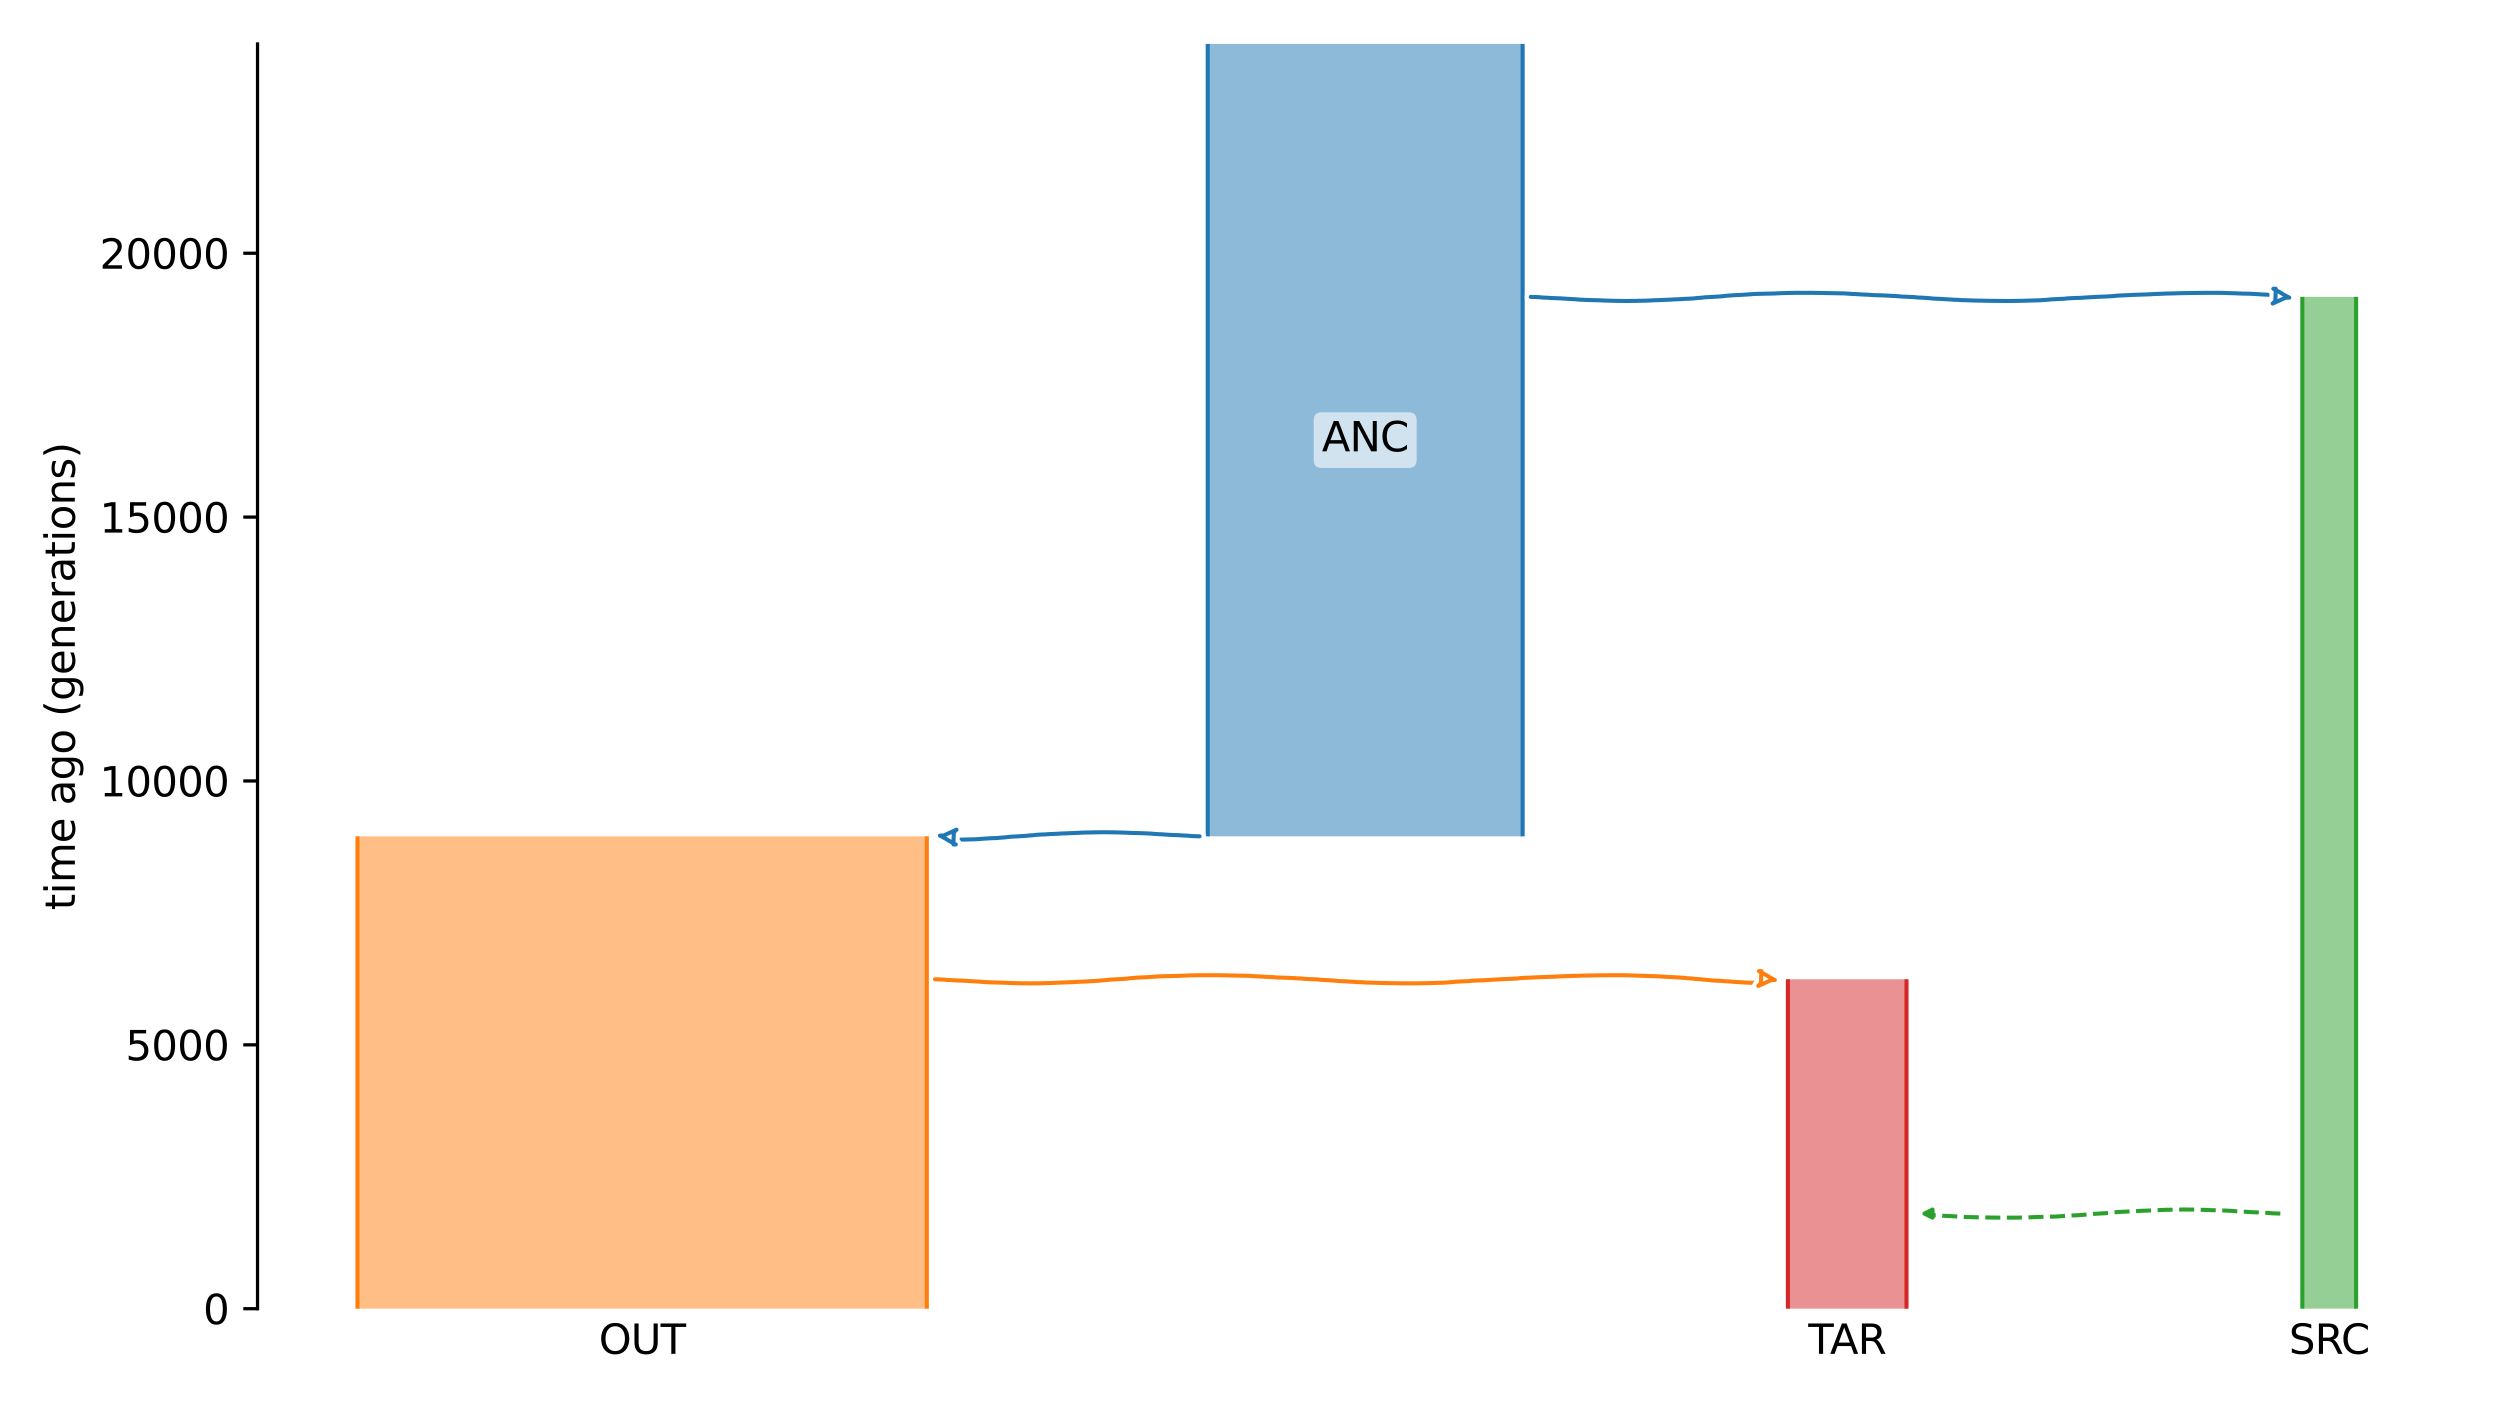 <?xml version="1.0" encoding="utf-8" standalone="no"?>
<!DOCTYPE svg PUBLIC "-//W3C//DTD SVG 1.1//EN"
  "http://www.w3.org/Graphics/SVG/1.1/DTD/svg11.dtd">
<svg xmlns:xlink="http://www.w3.org/1999/xlink" width="614.4pt" height="345.6pt" viewBox="0 0 614.4 345.6" xmlns="http://www.w3.org/2000/svg" version="1.1">
 <defs>
  <style type="text/css">*{stroke-linejoin: round; stroke-linecap: butt}</style>
 </defs>
 <g id="figure_1">
  <g id="patch_1">
   <path d="M 0 345.6 
L 614.4 345.6 
L 614.4 0 
L 0 0 
z
" style="fill: #ffffff"/>
  </g>
  <g id="axes_1">
   <g id="patch_2">
    <path d="M 63.291 321.622 
L 603.6 321.622 
L 603.6 10.8 
L 63.291 10.8 
z
" style="fill: #ffffff"/>
   </g>
   <path d="M 560.415 298.251 
L 559.415 298.22 
L 558.415 298.183 
L 557.415 298.085 
L 556.415 298.053 
L 555.415 297.979 
L 554.415 297.941 
L 553.415 297.905 
L 552.415 297.848 
L 551.415 297.777 
L 550.415 297.725 
L 549.415 297.666 
L 548.415 297.578 
L 547.415 297.532 
L 546.415 297.489 
L 545.415 297.459 
L 544.415 297.433 
L 543.415 297.412 
L 542.415 297.357 
L 541.415 297.329 
L 540.415 297.3 
L 539.415 297.274 
L 538.415 297.263 
L 537.415 297.253 
L 536.415 297.253 
L 535.415 297.263 
L 534.415 297.274 
L 533.415 297.305 
L 532.415 297.316 
L 531.415 297.347 
L 530.415 297.406 
L 529.415 297.443 
L 528.415 297.483 
L 527.415 297.525 
L 526.415 297.558 
L 525.415 297.625 
L 524.415 297.664 
L 523.415 297.707 
L 522.415 297.778 
L 521.415 297.814 
L 520.415 297.872 
L 519.415 297.983 
L 518.415 298.054 
L 517.415 298.167 
L 516.415 298.213 
L 515.415 298.274 
L 514.415 298.323 
L 513.415 298.403 
L 512.415 298.522 
L 511.415 298.592 
L 510.415 298.675 
L 509.415 298.708 
L 508.415 298.76 
L 507.415 298.828 
L 506.415 298.894 
L 505.415 298.971 
L 504.415 298.999 
L 503.415 299.025 
L 502.415 299.048 
L 501.415 299.067 
L 500.415 299.094 
L 499.415 299.143 
L 498.415 299.178 
L 497.415 299.214 
L 496.415 299.23 
L 495.415 299.245 
L 494.415 299.249 
L 493.415 299.251 
L 492.415 299.251 
L 491.415 299.249 
L 490.415 299.236 
L 489.415 299.227 
L 488.415 299.206 
L 487.415 299.183 
L 486.415 299.165 
L 485.415 299.147 
L 484.415 299.126 
L 483.415 299.11 
L 482.415 299.047 
L 481.415 298.972 
L 480.415 298.939 
L 479.415 298.872 
L 478.415 298.818 
L 477.415 298.784 
L 476.415 298.694 
L 475.415 298.665 
L 473.944 298.634 
" clip-path="url(#pcf36cc5230)" style="fill: none; stroke-dasharray: 3.7,1.6; stroke-dashoffset: 0; stroke: #2ca02c"/>
   <g id="patch_3">
    <path d="M 296.813 10.8 
L 296.813 205.535 
M 374.201 10.8 
L 374.201 205.535 
" clip-path="url(#pcf36cc5230)" style="fill: none; stroke: #ffffff; stroke-width: 3; stroke-linejoin: miter"/>
    <path d="M 296.813 10.8 
L 296.813 205.535 
M 374.201 10.8 
L 374.201 205.535 
" clip-path="url(#pcf36cc5230)" style="fill: none; stroke: #1f77b4; stroke-linejoin: miter"/>
    <g id="PolyCollection_1">
     <path d="M 374.201 10.8 
L 296.813 10.8 
L 296.813 205.535 
L 374.201 205.535 
L 374.201 205.535 
L 374.201 10.8 
z
" clip-path="url(#pcf36cc5230)" style="fill: #1f77b4; fill-opacity: 0.5"/>
    </g>
    <g id="patch_4">
     <path d="M 87.85 205.535 
L 87.85 321.622 
M 227.78 205.535 
L 227.78 321.622 
" clip-path="url(#pcf36cc5230)" style="fill: none; stroke: #ffffff; stroke-width: 3; stroke-linejoin: miter"/>
     <path d="M 87.85 205.535 
L 87.85 321.622 
M 227.78 205.535 
L 227.78 321.622 
" clip-path="url(#pcf36cc5230)" style="fill: none; stroke: #ff7f0e; stroke-linejoin: miter"/>
     <g id="PolyCollection_2">
      <path d="M 227.78 205.535 
L 87.85 205.535 
L 87.85 321.622 
L 227.78 321.622 
L 227.78 321.622 
L 227.78 205.535 
z
" clip-path="url(#pcf36cc5230)" style="fill: #ff7f0e; fill-opacity: 0.5"/>
     </g>
     <g id="patch_5">
      <path d="M 565.818 72.964 
L 565.818 321.622 
M 579.04 72.964 
L 579.04 321.622 
" clip-path="url(#pcf36cc5230)" style="fill: none; stroke: #ffffff; stroke-width: 3; stroke-linejoin: miter"/>
      <path d="M 565.818 72.964 
L 565.818 321.622 
M 579.04 72.964 
L 579.04 321.622 
" clip-path="url(#pcf36cc5230)" style="fill: none; stroke: #2ca02c; stroke-linejoin: miter"/>
      <g id="PolyCollection_3">
       <path d="M 579.04 72.964 
L 565.818 72.964 
L 565.818 321.622 
L 579.04 321.622 
L 579.04 321.622 
L 579.04 72.964 
z
" clip-path="url(#pcf36cc5230)" style="fill: #2ca02c; fill-opacity: 0.5"/>
      </g>
      <g id="patch_6">
       <path d="M 439.396 240.668 
L 439.396 321.622 
M 468.541 240.668 
L 468.541 321.622 
" clip-path="url(#pcf36cc5230)" style="fill: none; stroke: #ffffff; stroke-width: 3; stroke-linejoin: miter"/>
       <path d="M 439.396 240.668 
L 439.396 321.622 
M 468.541 240.668 
L 468.541 321.622 
" clip-path="url(#pcf36cc5230)" style="fill: none; stroke: #d62728; stroke-linejoin: miter"/>
       <g id="PolyCollection_4">
        <path d="M 468.541 240.668 
L 439.396 240.668 
L 439.396 321.622 
L 468.541 321.622 
L 468.541 321.622 
L 468.541 240.668 
z
" clip-path="url(#pcf36cc5230)" style="fill: #d62728; fill-opacity: 0.5"/>
       </g>
       <g id="matplotlib.axis_1">
        <g id="xtick_1">
         <g id="line2d_1"/>
         <g id="text_1">
          <!-- OUT -->
          <g transform="translate(147.166 332.72) scale(0.1 -0.1)">
           <defs>
            <path id="DejaVuSans-4f" d="M 2522 4238 
Q 1834 4238 1429 3725 
Q 1025 3213 1025 2328 
Q 1025 1447 1429 934 
Q 1834 422 2522 422 
Q 3209 422 3611 934 
Q 4013 1447 4013 2328 
Q 4013 3213 3611 3725 
Q 3209 4238 2522 4238 
z
M 2522 4750 
Q 3503 4750 4090 4092 
Q 4678 3434 4678 2328 
Q 4678 1225 4090 567 
Q 3503 -91 2522 -91 
Q 1538 -91 948 565 
Q 359 1222 359 2328 
Q 359 3434 948 4092 
Q 1538 4750 2522 4750 
z
" transform="scale(0.016)"/>
            <path id="DejaVuSans-55" d="M 556 4666 
L 1191 4666 
L 1191 1831 
Q 1191 1081 1462 751 
Q 1734 422 2344 422 
Q 2950 422 3222 751 
Q 3494 1081 3494 1831 
L 3494 4666 
L 4128 4666 
L 4128 1753 
Q 4128 841 3676 375 
Q 3225 -91 2344 -91 
Q 1459 -91 1007 375 
Q 556 841 556 1753 
L 556 4666 
z
" transform="scale(0.016)"/>
            <path id="DejaVuSans-54" d="M -19 4666 
L 3928 4666 
L 3928 4134 
L 2272 4134 
L 2272 0 
L 1638 0 
L 1638 4134 
L -19 4134 
L -19 4666 
z
" transform="scale(0.016)"/>
           </defs>
           <use xlink:href="#DejaVuSans-4f"/>
           <use xlink:href="#DejaVuSans-55" x="78.711"/>
           <use xlink:href="#DejaVuSans-54" x="151.904"/>
          </g>
         </g>
        </g>
        <g id="xtick_2">
         <g id="line2d_2"/>
         <g id="text_2">
          <!-- SRC -->
          <g transform="translate(562.539 332.72) scale(0.1 -0.1)">
           <defs>
            <path id="DejaVuSans-53" d="M 3425 4513 
L 3425 3897 
Q 3066 4069 2747 4153 
Q 2428 4238 2131 4238 
Q 1616 4238 1336 4038 
Q 1056 3838 1056 3469 
Q 1056 3159 1242 3001 
Q 1428 2844 1947 2747 
L 2328 2669 
Q 3034 2534 3370 2195 
Q 3706 1856 3706 1288 
Q 3706 609 3251 259 
Q 2797 -91 1919 -91 
Q 1588 -91 1214 -16 
Q 841 59 441 206 
L 441 856 
Q 825 641 1194 531 
Q 1563 422 1919 422 
Q 2459 422 2753 634 
Q 3047 847 3047 1241 
Q 3047 1584 2836 1778 
Q 2625 1972 2144 2069 
L 1759 2144 
Q 1053 2284 737 2584 
Q 422 2884 422 3419 
Q 422 4038 858 4394 
Q 1294 4750 2059 4750 
Q 2388 4750 2728 4690 
Q 3069 4631 3425 4513 
z
" transform="scale(0.016)"/>
            <path id="DejaVuSans-52" d="M 2841 2188 
Q 3044 2119 3236 1894 
Q 3428 1669 3622 1275 
L 4263 0 
L 3584 0 
L 2988 1197 
Q 2756 1666 2539 1819 
Q 2322 1972 1947 1972 
L 1259 1972 
L 1259 0 
L 628 0 
L 628 4666 
L 2053 4666 
Q 2853 4666 3247 4331 
Q 3641 3997 3641 3322 
Q 3641 2881 3436 2590 
Q 3231 2300 2841 2188 
z
M 1259 4147 
L 1259 2491 
L 2053 2491 
Q 2509 2491 2742 2702 
Q 2975 2913 2975 3322 
Q 2975 3731 2742 3939 
Q 2509 4147 2053 4147 
L 1259 4147 
z
" transform="scale(0.016)"/>
            <path id="DejaVuSans-43" d="M 4122 4306 
L 4122 3641 
Q 3803 3938 3442 4084 
Q 3081 4231 2675 4231 
Q 1875 4231 1450 3742 
Q 1025 3253 1025 2328 
Q 1025 1406 1450 917 
Q 1875 428 2675 428 
Q 3081 428 3442 575 
Q 3803 722 4122 1019 
L 4122 359 
Q 3791 134 3420 21 
Q 3050 -91 2638 -91 
Q 1578 -91 968 557 
Q 359 1206 359 2328 
Q 359 3453 968 4101 
Q 1578 4750 2638 4750 
Q 3056 4750 3426 4639 
Q 3797 4528 4122 4306 
z
" transform="scale(0.016)"/>
           </defs>
           <use xlink:href="#DejaVuSans-53"/>
           <use xlink:href="#DejaVuSans-52" x="63.477"/>
           <use xlink:href="#DejaVuSans-43" x="127.959"/>
          </g>
         </g>
        </g>
        <g id="xtick_3">
         <g id="line2d_3"/>
         <g id="text_3">
          <!-- TAR -->
          <g transform="translate(444.407 332.72) scale(0.1 -0.1)">
           <defs>
            <path id="DejaVuSans-41" d="M 2188 4044 
L 1331 1722 
L 3047 1722 
L 2188 4044 
z
M 1831 4666 
L 2547 4666 
L 4325 0 
L 3669 0 
L 3244 1197 
L 1141 1197 
L 716 0 
L 50 0 
L 1831 4666 
z
" transform="scale(0.016)"/>
           </defs>
           <use xlink:href="#DejaVuSans-54"/>
           <use xlink:href="#DejaVuSans-41" x="53.334"/>
           <use xlink:href="#DejaVuSans-52" x="121.742"/>
          </g>
         </g>
        </g>
       </g>
       <g id="matplotlib.axis_2">
        <g id="ytick_1">
         <g id="line2d_4">
          <defs>
           <path id="ma73510a3a4" d="M 0 0 
L -3.5 0 
" style="stroke: #000000; stroke-width: 0.8"/>
          </defs>
          <g>
           <use xlink:href="#ma73510a3a4" x="63.291" y="321.622" style="stroke: #000000; stroke-width: 0.8"/>
          </g>
         </g>
         <g id="text_4">
          <!-- 0 -->
          <g transform="translate(49.928 325.421) scale(0.1 -0.1)">
           <defs>
            <path id="DejaVuSans-30" d="M 2034 4250 
Q 1547 4250 1301 3770 
Q 1056 3291 1056 2328 
Q 1056 1369 1301 889 
Q 1547 409 2034 409 
Q 2525 409 2770 889 
Q 3016 1369 3016 2328 
Q 3016 3291 2770 3770 
Q 2525 4250 2034 4250 
z
M 2034 4750 
Q 2819 4750 3233 4129 
Q 3647 3509 3647 2328 
Q 3647 1150 3233 529 
Q 2819 -91 2034 -91 
Q 1250 -91 836 529 
Q 422 1150 422 2328 
Q 422 3509 836 4129 
Q 1250 4750 2034 4750 
z
" transform="scale(0.016)"/>
           </defs>
           <use xlink:href="#DejaVuSans-30"/>
          </g>
         </g>
        </g>
        <g id="ytick_2">
         <g id="line2d_5">
          <g>
           <use xlink:href="#ma73510a3a4" x="63.291" y="256.776" style="stroke: #000000; stroke-width: 0.8"/>
          </g>
         </g>
         <g id="text_5">
          <!-- 5000 -->
          <g transform="translate(30.841 260.575) scale(0.1 -0.1)">
           <defs>
            <path id="DejaVuSans-35" d="M 691 4666 
L 3169 4666 
L 3169 4134 
L 1269 4134 
L 1269 2991 
Q 1406 3038 1543 3061 
Q 1681 3084 1819 3084 
Q 2600 3084 3056 2656 
Q 3513 2228 3513 1497 
Q 3513 744 3044 326 
Q 2575 -91 1722 -91 
Q 1428 -91 1123 -41 
Q 819 9 494 109 
L 494 744 
Q 775 591 1075 516 
Q 1375 441 1709 441 
Q 2250 441 2565 725 
Q 2881 1009 2881 1497 
Q 2881 1984 2565 2268 
Q 2250 2553 1709 2553 
Q 1456 2553 1204 2497 
Q 953 2441 691 2322 
L 691 4666 
z
" transform="scale(0.016)"/>
           </defs>
           <use xlink:href="#DejaVuSans-35"/>
           <use xlink:href="#DejaVuSans-30" x="63.623"/>
           <use xlink:href="#DejaVuSans-30" x="127.246"/>
           <use xlink:href="#DejaVuSans-30" x="190.869"/>
          </g>
         </g>
        </g>
        <g id="ytick_3">
         <g id="line2d_6">
          <g>
           <use xlink:href="#ma73510a3a4" x="63.291" y="191.93" style="stroke: #000000; stroke-width: 0.8"/>
          </g>
         </g>
         <g id="text_6">
          <!-- 10000 -->
          <g transform="translate(24.478 195.73) scale(0.1 -0.1)">
           <defs>
            <path id="DejaVuSans-31" d="M 794 531 
L 1825 531 
L 1825 4091 
L 703 3866 
L 703 4441 
L 1819 4666 
L 2450 4666 
L 2450 531 
L 3481 531 
L 3481 0 
L 794 0 
L 794 531 
z
" transform="scale(0.016)"/>
           </defs>
           <use xlink:href="#DejaVuSans-31"/>
           <use xlink:href="#DejaVuSans-30" x="63.623"/>
           <use xlink:href="#DejaVuSans-30" x="127.246"/>
           <use xlink:href="#DejaVuSans-30" x="190.869"/>
           <use xlink:href="#DejaVuSans-30" x="254.492"/>
          </g>
         </g>
        </g>
        <g id="ytick_4">
         <g id="line2d_7">
          <g>
           <use xlink:href="#ma73510a3a4" x="63.291" y="127.085" style="stroke: #000000; stroke-width: 0.8"/>
          </g>
         </g>
         <g id="text_7">
          <!-- 15000 -->
          <g transform="translate(24.478 130.884) scale(0.1 -0.1)">
           <use xlink:href="#DejaVuSans-31"/>
           <use xlink:href="#DejaVuSans-35" x="63.623"/>
           <use xlink:href="#DejaVuSans-30" x="127.246"/>
           <use xlink:href="#DejaVuSans-30" x="190.869"/>
           <use xlink:href="#DejaVuSans-30" x="254.492"/>
          </g>
         </g>
        </g>
        <g id="ytick_5">
         <g id="line2d_8">
          <g>
           <use xlink:href="#ma73510a3a4" x="63.291" y="62.239" style="stroke: #000000; stroke-width: 0.8"/>
          </g>
         </g>
         <g id="text_8">
          <!-- 20000 -->
          <g transform="translate(24.478 66.038) scale(0.1 -0.1)">
           <defs>
            <path id="DejaVuSans-32" d="M 1228 531 
L 3431 531 
L 3431 0 
L 469 0 
L 469 531 
Q 828 903 1448 1529 
Q 2069 2156 2228 2338 
Q 2531 2678 2651 2914 
Q 2772 3150 2772 3378 
Q 2772 3750 2511 3984 
Q 2250 4219 1831 4219 
Q 1534 4219 1204 4116 
Q 875 4013 500 3803 
L 500 4441 
Q 881 4594 1212 4672 
Q 1544 4750 1819 4750 
Q 2544 4750 2975 4387 
Q 3406 4025 3406 3419 
Q 3406 3131 3298 2873 
Q 3191 2616 2906 2266 
Q 2828 2175 2409 1742 
Q 1991 1309 1228 531 
z
" transform="scale(0.016)"/>
           </defs>
           <use xlink:href="#DejaVuSans-32"/>
           <use xlink:href="#DejaVuSans-30" x="63.623"/>
           <use xlink:href="#DejaVuSans-30" x="127.246"/>
           <use xlink:href="#DejaVuSans-30" x="190.869"/>
           <use xlink:href="#DejaVuSans-30" x="254.492"/>
          </g>
         </g>
        </g>
        <g id="text_9">
         <!-- time ago (generations) -->
         <g transform="translate(18.398 223.682) rotate(-90) scale(0.1 -0.1)">
          <defs>
           <path id="DejaVuSans-74" d="M 1172 4494 
L 1172 3500 
L 2356 3500 
L 2356 3053 
L 1172 3053 
L 1172 1153 
Q 1172 725 1289 603 
Q 1406 481 1766 481 
L 2356 481 
L 2356 0 
L 1766 0 
Q 1100 0 847 248 
Q 594 497 594 1153 
L 594 3053 
L 172 3053 
L 172 3500 
L 594 3500 
L 594 4494 
L 1172 4494 
z
" transform="scale(0.016)"/>
           <path id="DejaVuSans-69" d="M 603 3500 
L 1178 3500 
L 1178 0 
L 603 0 
L 603 3500 
z
M 603 4863 
L 1178 4863 
L 1178 4134 
L 603 4134 
L 603 4863 
z
" transform="scale(0.016)"/>
           <path id="DejaVuSans-6d" d="M 3328 2828 
Q 3544 3216 3844 3400 
Q 4144 3584 4550 3584 
Q 5097 3584 5394 3201 
Q 5691 2819 5691 2113 
L 5691 0 
L 5113 0 
L 5113 2094 
Q 5113 2597 4934 2840 
Q 4756 3084 4391 3084 
Q 3944 3084 3684 2787 
Q 3425 2491 3425 1978 
L 3425 0 
L 2847 0 
L 2847 2094 
Q 2847 2600 2669 2842 
Q 2491 3084 2119 3084 
Q 1678 3084 1418 2786 
Q 1159 2488 1159 1978 
L 1159 0 
L 581 0 
L 581 3500 
L 1159 3500 
L 1159 2956 
Q 1356 3278 1631 3431 
Q 1906 3584 2284 3584 
Q 2666 3584 2933 3390 
Q 3200 3197 3328 2828 
z
" transform="scale(0.016)"/>
           <path id="DejaVuSans-65" d="M 3597 1894 
L 3597 1613 
L 953 1613 
Q 991 1019 1311 708 
Q 1631 397 2203 397 
Q 2534 397 2845 478 
Q 3156 559 3463 722 
L 3463 178 
Q 3153 47 2828 -22 
Q 2503 -91 2169 -91 
Q 1331 -91 842 396 
Q 353 884 353 1716 
Q 353 2575 817 3079 
Q 1281 3584 2069 3584 
Q 2775 3584 3186 3129 
Q 3597 2675 3597 1894 
z
M 3022 2063 
Q 3016 2534 2758 2815 
Q 2500 3097 2075 3097 
Q 1594 3097 1305 2825 
Q 1016 2553 972 2059 
L 3022 2063 
z
" transform="scale(0.016)"/>
           <path id="DejaVuSans-20" transform="scale(0.016)"/>
           <path id="DejaVuSans-61" d="M 2194 1759 
Q 1497 1759 1228 1600 
Q 959 1441 959 1056 
Q 959 750 1161 570 
Q 1363 391 1709 391 
Q 2188 391 2477 730 
Q 2766 1069 2766 1631 
L 2766 1759 
L 2194 1759 
z
M 3341 1997 
L 3341 0 
L 2766 0 
L 2766 531 
Q 2569 213 2275 61 
Q 1981 -91 1556 -91 
Q 1019 -91 701 211 
Q 384 513 384 1019 
Q 384 1609 779 1909 
Q 1175 2209 1959 2209 
L 2766 2209 
L 2766 2266 
Q 2766 2663 2505 2880 
Q 2244 3097 1772 3097 
Q 1472 3097 1187 3025 
Q 903 2953 641 2809 
L 641 3341 
Q 956 3463 1253 3523 
Q 1550 3584 1831 3584 
Q 2591 3584 2966 3190 
Q 3341 2797 3341 1997 
z
" transform="scale(0.016)"/>
           <path id="DejaVuSans-67" d="M 2906 1791 
Q 2906 2416 2648 2759 
Q 2391 3103 1925 3103 
Q 1463 3103 1205 2759 
Q 947 2416 947 1791 
Q 947 1169 1205 825 
Q 1463 481 1925 481 
Q 2391 481 2648 825 
Q 2906 1169 2906 1791 
z
M 3481 434 
Q 3481 -459 3084 -895 
Q 2688 -1331 1869 -1331 
Q 1566 -1331 1297 -1286 
Q 1028 -1241 775 -1147 
L 775 -588 
Q 1028 -725 1275 -790 
Q 1522 -856 1778 -856 
Q 2344 -856 2625 -561 
Q 2906 -266 2906 331 
L 2906 616 
Q 2728 306 2450 153 
Q 2172 0 1784 0 
Q 1141 0 747 490 
Q 353 981 353 1791 
Q 353 2603 747 3093 
Q 1141 3584 1784 3584 
Q 2172 3584 2450 3431 
Q 2728 3278 2906 2969 
L 2906 3500 
L 3481 3500 
L 3481 434 
z
" transform="scale(0.016)"/>
           <path id="DejaVuSans-6f" d="M 1959 3097 
Q 1497 3097 1228 2736 
Q 959 2375 959 1747 
Q 959 1119 1226 758 
Q 1494 397 1959 397 
Q 2419 397 2687 759 
Q 2956 1122 2956 1747 
Q 2956 2369 2687 2733 
Q 2419 3097 1959 3097 
z
M 1959 3584 
Q 2709 3584 3137 3096 
Q 3566 2609 3566 1747 
Q 3566 888 3137 398 
Q 2709 -91 1959 -91 
Q 1206 -91 779 398 
Q 353 888 353 1747 
Q 353 2609 779 3096 
Q 1206 3584 1959 3584 
z
" transform="scale(0.016)"/>
           <path id="DejaVuSans-28" d="M 1984 4856 
Q 1566 4138 1362 3434 
Q 1159 2731 1159 2009 
Q 1159 1288 1364 580 
Q 1569 -128 1984 -844 
L 1484 -844 
Q 1016 -109 783 600 
Q 550 1309 550 2009 
Q 550 2706 781 3412 
Q 1013 4119 1484 4856 
L 1984 4856 
z
" transform="scale(0.016)"/>
           <path id="DejaVuSans-6e" d="M 3513 2113 
L 3513 0 
L 2938 0 
L 2938 2094 
Q 2938 2591 2744 2837 
Q 2550 3084 2163 3084 
Q 1697 3084 1428 2787 
Q 1159 2491 1159 1978 
L 1159 0 
L 581 0 
L 581 3500 
L 1159 3500 
L 1159 2956 
Q 1366 3272 1645 3428 
Q 1925 3584 2291 3584 
Q 2894 3584 3203 3211 
Q 3513 2838 3513 2113 
z
" transform="scale(0.016)"/>
           <path id="DejaVuSans-72" d="M 2631 2963 
Q 2534 3019 2420 3045 
Q 2306 3072 2169 3072 
Q 1681 3072 1420 2755 
Q 1159 2438 1159 1844 
L 1159 0 
L 581 0 
L 581 3500 
L 1159 3500 
L 1159 2956 
Q 1341 3275 1631 3429 
Q 1922 3584 2338 3584 
Q 2397 3584 2469 3576 
Q 2541 3569 2628 3553 
L 2631 2963 
z
" transform="scale(0.016)"/>
           <path id="DejaVuSans-73" d="M 2834 3397 
L 2834 2853 
Q 2591 2978 2328 3040 
Q 2066 3103 1784 3103 
Q 1356 3103 1142 2972 
Q 928 2841 928 2578 
Q 928 2378 1081 2264 
Q 1234 2150 1697 2047 
L 1894 2003 
Q 2506 1872 2764 1633 
Q 3022 1394 3022 966 
Q 3022 478 2636 193 
Q 2250 -91 1575 -91 
Q 1294 -91 989 -36 
Q 684 19 347 128 
L 347 722 
Q 666 556 975 473 
Q 1284 391 1588 391 
Q 1994 391 2212 530 
Q 2431 669 2431 922 
Q 2431 1156 2273 1281 
Q 2116 1406 1581 1522 
L 1381 1569 
Q 847 1681 609 1914 
Q 372 2147 372 2553 
Q 372 3047 722 3315 
Q 1072 3584 1716 3584 
Q 2034 3584 2315 3537 
Q 2597 3491 2834 3397 
z
" transform="scale(0.016)"/>
           <path id="DejaVuSans-29" d="M 513 4856 
L 1013 4856 
Q 1481 4119 1714 3412 
Q 1947 2706 1947 2009 
Q 1947 1309 1714 600 
Q 1481 -109 1013 -844 
L 513 -844 
Q 928 -128 1133 580 
Q 1338 1288 1338 2009 
Q 1338 2731 1133 3434 
Q 928 4138 513 4856 
z
" transform="scale(0.016)"/>
          </defs>
          <use xlink:href="#DejaVuSans-74"/>
          <use xlink:href="#DejaVuSans-69" x="39.209"/>
          <use xlink:href="#DejaVuSans-6d" x="66.992"/>
          <use xlink:href="#DejaVuSans-65" x="164.404"/>
          <use xlink:href="#DejaVuSans-20" x="225.928"/>
          <use xlink:href="#DejaVuSans-61" x="257.715"/>
          <use xlink:href="#DejaVuSans-67" x="318.994"/>
          <use xlink:href="#DejaVuSans-6f" x="382.471"/>
          <use xlink:href="#DejaVuSans-20" x="443.652"/>
          <use xlink:href="#DejaVuSans-28" x="475.439"/>
          <use xlink:href="#DejaVuSans-67" x="514.453"/>
          <use xlink:href="#DejaVuSans-65" x="577.93"/>
          <use xlink:href="#DejaVuSans-6e" x="639.453"/>
          <use xlink:href="#DejaVuSans-65" x="702.832"/>
          <use xlink:href="#DejaVuSans-72" x="764.355"/>
          <use xlink:href="#DejaVuSans-61" x="805.469"/>
          <use xlink:href="#DejaVuSans-74" x="866.748"/>
          <use xlink:href="#DejaVuSans-69" x="905.957"/>
          <use xlink:href="#DejaVuSans-6f" x="933.74"/>
          <use xlink:href="#DejaVuSans-6e" x="994.922"/>
          <use xlink:href="#DejaVuSans-73" x="1058.301"/>
          <use xlink:href="#DejaVuSans-29" x="1110.4"/>
         </g>
        </g>
       </g>
       <g id="patch_7">
        <path d="M 294.812 205.535 
L 293.812 205.504 
L 292.812 205.467 
L 291.812 205.369 
L 290.812 205.336 
L 289.812 205.263 
L 288.812 205.224 
L 287.812 205.189 
L 286.812 205.131 
L 285.812 205.061 
L 284.812 205.009 
L 283.812 204.95 
L 282.812 204.861 
L 281.812 204.815 
L 280.812 204.773 
L 279.812 204.742 
L 278.812 204.716 
L 277.812 204.695 
L 276.812 204.641 
L 275.812 204.613 
L 274.812 204.583 
L 273.812 204.558 
L 272.812 204.547 
L 271.812 204.536 
L 270.812 204.537 
L 269.812 204.546 
L 268.812 204.558 
L 267.812 204.589 
L 266.812 204.6 
L 265.812 204.63 
L 264.812 204.69 
L 263.812 204.727 
L 262.812 204.766 
L 261.812 204.809 
L 260.812 204.841 
L 259.812 204.909 
L 258.812 204.948 
L 257.812 204.991 
L 256.812 205.061 
L 255.812 205.098 
L 254.812 205.156 
L 253.812 205.267 
L 252.812 205.338 
L 251.812 205.45 
L 250.812 205.496 
L 249.812 205.558 
L 248.812 205.606 
L 247.812 205.687 
L 246.812 205.805 
L 245.812 205.876 
L 244.812 205.959 
L 243.812 205.992 
L 242.812 206.043 
L 241.812 206.112 
L 240.812 206.178 
L 239.812 206.255 
L 238.812 206.282 
L 237.812 206.309 
L 236.812 206.331 
L 235.812 206.351 
L 234.812 206.377 
L 233.812 206.427 
L 232.812 206.462 
L 230.899 206.498 
" clip-path="url(#pcf36cc5230)" style="fill: none; stroke: #ffffff; stroke-width: 3; stroke-linecap: round"/>
        <path d="M 294.812 205.535 
L 293.812 205.504 
L 292.812 205.467 
L 291.812 205.369 
L 290.812 205.336 
L 289.812 205.263 
L 288.812 205.224 
L 287.812 205.189 
L 286.812 205.131 
L 285.812 205.061 
L 284.812 205.009 
L 283.812 204.95 
L 282.812 204.861 
L 281.812 204.815 
L 280.812 204.773 
L 279.812 204.742 
L 278.812 204.716 
L 277.812 204.695 
L 276.812 204.641 
L 275.812 204.613 
L 274.812 204.583 
L 273.812 204.558 
L 272.812 204.547 
L 271.812 204.536 
L 270.812 204.537 
L 269.812 204.546 
L 268.812 204.558 
L 267.812 204.589 
L 266.812 204.6 
L 265.812 204.63 
L 264.812 204.69 
L 263.812 204.727 
L 262.812 204.766 
L 261.812 204.809 
L 260.812 204.841 
L 259.812 204.909 
L 258.812 204.948 
L 257.812 204.991 
L 256.812 205.061 
L 255.812 205.098 
L 254.812 205.156 
L 253.812 205.267 
L 252.812 205.338 
L 251.812 205.45 
L 250.812 205.496 
L 249.812 205.558 
L 248.812 205.606 
L 247.812 205.687 
L 246.812 205.805 
L 245.812 205.876 
L 244.812 205.959 
L 243.812 205.992 
L 242.812 206.043 
L 241.812 206.112 
L 240.812 206.178 
L 239.812 206.255 
L 238.812 206.282 
L 237.812 206.309 
L 236.812 206.331 
L 235.812 206.351 
L 234.812 206.377 
L 233.812 206.427 
L 232.812 206.462 
L 230.899 206.498 
" clip-path="url(#pcf36cc5230)" style="fill: none; stroke: #1f77b4; stroke-linecap: round"/>
        <path d="M 234.899 207.535 
L 234.019 207.06 
L 233.141 206.579 
L 232.29 206.045 
L 230.988 205.357 
L 231.915 205.331 
L 232.827 204.919 
L 233.737 204.503 
L 235.08 203.896 
L 234.425 204.535 
L 234.373 205.535 
L 234.314 207.535 
z
" clip-path="url(#pcf36cc5230)" style="fill: #ffffff; stroke: #ffffff; stroke-width: 3; stroke-linecap: round"/>
        <path d="M 234.899 207.535 
L 234.019 207.06 
L 233.141 206.579 
L 232.29 206.045 
L 230.988 205.357 
L 231.915 205.331 
L 232.827 204.919 
L 233.737 204.503 
L 235.08 203.896 
L 234.425 204.535 
L 234.373 205.535 
L 234.314 207.535 
z
" clip-path="url(#pcf36cc5230)" style="fill: #ffffff; stroke: #1f77b4; stroke-linecap: round"/>
        <g id="patch_8">
         <path d="M 376.204 72.964 
L 377.204 72.996 
L 378.204 73.033 
L 379.204 73.13 
L 380.204 73.163 
L 381.204 73.237 
L 382.204 73.275 
L 383.204 73.311 
L 384.204 73.368 
L 385.204 73.439 
L 386.204 73.491 
L 387.204 73.55 
L 388.204 73.638 
L 389.204 73.684 
L 390.204 73.727 
L 391.204 73.757 
L 392.204 73.783 
L 393.204 73.804 
L 394.204 73.859 
L 395.204 73.887 
L 396.204 73.916 
L 397.204 73.942 
L 398.204 73.953 
L 399.204 73.963 
L 400.204 73.963 
L 401.204 73.953 
L 402.204 73.942 
L 403.204 73.911 
L 404.204 73.899 
L 405.204 73.869 
L 406.204 73.81 
L 407.204 73.772 
L 408.204 73.733 
L 409.204 73.691 
L 410.204 73.658 
L 411.204 73.591 
L 412.204 73.551 
L 413.204 73.509 
L 414.204 73.438 
L 415.204 73.402 
L 416.204 73.343 
L 417.204 73.232 
L 418.204 73.162 
L 419.204 73.049 
L 420.204 73.003 
L 421.204 72.942 
L 422.204 72.893 
L 423.204 72.813 
L 424.204 72.694 
L 425.204 72.624 
L 426.204 72.541 
L 427.204 72.507 
L 428.204 72.456 
L 429.204 72.388 
L 430.204 72.322 
L 431.204 72.245 
L 432.204 72.217 
L 433.204 72.191 
L 434.204 72.168 
L 435.204 72.149 
L 436.204 72.122 
L 437.204 72.072 
L 438.204 72.037 
L 439.204 72.002 
L 440.204 71.986 
L 441.204 71.97 
L 442.204 71.967 
L 443.204 71.965 
L 444.204 71.965 
L 445.204 71.967 
L 446.204 71.98 
L 447.204 71.989 
L 448.204 72.01 
L 449.204 72.033 
L 450.204 72.05 
L 451.204 72.069 
L 452.204 72.089 
L 453.204 72.106 
L 454.204 72.169 
L 455.204 72.244 
L 456.204 72.277 
L 457.204 72.344 
L 458.204 72.398 
L 459.204 72.432 
L 460.204 72.522 
L 461.204 72.551 
L 462.204 72.582 
L 463.204 72.613 
L 464.204 72.668 
L 465.204 72.733 
L 466.204 72.771 
L 467.204 72.867 
L 468.204 72.916 
L 469.204 72.96 
L 470.204 73 
L 471.204 73.108 
L 472.204 73.15 
L 473.204 73.212 
L 474.204 73.282 
L 475.204 73.387 
L 476.204 73.424 
L 477.204 73.47 
L 478.204 73.538 
L 479.204 73.587 
L 480.204 73.664 
L 481.204 73.695 
L 482.204 73.764 
L 483.204 73.788 
L 484.204 73.817 
L 485.204 73.859 
L 486.204 73.88 
L 487.204 73.894 
L 488.204 73.921 
L 489.204 73.93 
L 490.204 73.943 
L 491.204 73.954 
L 492.204 73.96 
L 493.204 73.964 
L 494.204 73.959 
L 495.204 73.945 
L 496.204 73.938 
L 497.204 73.913 
L 498.204 73.89 
L 499.204 73.853 
L 500.204 73.827 
L 501.204 73.805 
L 502.204 73.736 
L 503.204 73.662 
L 504.204 73.568 
L 505.204 73.517 
L 506.204 73.463 
L 507.204 73.428 
L 508.204 73.322 
L 509.204 73.269 
L 510.204 73.232 
L 511.204 73.201 
L 512.204 73.14 
L 513.204 73.073 
L 514.204 73.024 
L 515.204 72.959 
L 516.204 72.92 
L 517.204 72.878 
L 518.204 72.836 
L 519.204 72.777 
L 520.204 72.664 
L 521.204 72.612 
L 522.204 72.572 
L 523.204 72.525 
L 524.204 72.468 
L 525.204 72.436 
L 526.204 72.399 
L 527.204 72.367 
L 528.204 72.333 
L 529.204 72.275 
L 530.204 72.229 
L 531.204 72.2 
L 532.204 72.149 
L 533.204 72.124 
L 534.204 72.103 
L 535.204 72.068 
L 536.204 72.044 
L 537.204 72.03 
L 538.204 72.011 
L 539.204 71.995 
L 540.204 71.983 
L 541.204 71.977 
L 542.204 71.97 
L 543.204 71.965 
L 544.204 71.967 
L 545.204 71.969 
L 546.204 71.981 
L 547.204 72.009 
L 548.204 72.053 
L 549.204 72.073 
L 550.204 72.114 
L 551.204 72.154 
L 552.204 72.173 
L 553.204 72.196 
L 554.204 72.263 
L 555.204 72.312 
L 556.204 72.386 
L 557.204 72.417 
L 558.204 72.494 
L 559.204 72.532 
L 560.204 72.606 
L 561.204 72.71 
L 562.701 72.78 
" clip-path="url(#pcf36cc5230)" style="fill: none; stroke: #ffffff; stroke-width: 3; stroke-linecap: round"/>
         <path d="M 376.204 72.964 
L 377.204 72.996 
L 378.204 73.033 
L 379.204 73.13 
L 380.204 73.163 
L 381.204 73.237 
L 382.204 73.275 
L 383.204 73.311 
L 384.204 73.368 
L 385.204 73.439 
L 386.204 73.491 
L 387.204 73.55 
L 388.204 73.638 
L 389.204 73.684 
L 390.204 73.727 
L 391.204 73.757 
L 392.204 73.783 
L 393.204 73.804 
L 394.204 73.859 
L 395.204 73.887 
L 396.204 73.916 
L 397.204 73.942 
L 398.204 73.953 
L 399.204 73.963 
L 400.204 73.963 
L 401.204 73.953 
L 402.204 73.942 
L 403.204 73.911 
L 404.204 73.899 
L 405.204 73.869 
L 406.204 73.81 
L 407.204 73.772 
L 408.204 73.733 
L 409.204 73.691 
L 410.204 73.658 
L 411.204 73.591 
L 412.204 73.551 
L 413.204 73.509 
L 414.204 73.438 
L 415.204 73.402 
L 416.204 73.343 
L 417.204 73.232 
L 418.204 73.162 
L 419.204 73.049 
L 420.204 73.003 
L 421.204 72.942 
L 422.204 72.893 
L 423.204 72.813 
L 424.204 72.694 
L 425.204 72.624 
L 426.204 72.541 
L 427.204 72.507 
L 428.204 72.456 
L 429.204 72.388 
L 430.204 72.322 
L 431.204 72.245 
L 432.204 72.217 
L 433.204 72.191 
L 434.204 72.168 
L 435.204 72.149 
L 436.204 72.122 
L 437.204 72.072 
L 438.204 72.037 
L 439.204 72.002 
L 440.204 71.986 
L 441.204 71.97 
L 442.204 71.967 
L 443.204 71.965 
L 444.204 71.965 
L 445.204 71.967 
L 446.204 71.98 
L 447.204 71.989 
L 448.204 72.01 
L 449.204 72.033 
L 450.204 72.05 
L 451.204 72.069 
L 452.204 72.089 
L 453.204 72.106 
L 454.204 72.169 
L 455.204 72.244 
L 456.204 72.277 
L 457.204 72.344 
L 458.204 72.398 
L 459.204 72.432 
L 460.204 72.522 
L 461.204 72.551 
L 462.204 72.582 
L 463.204 72.613 
L 464.204 72.668 
L 465.204 72.733 
L 466.204 72.771 
L 467.204 72.867 
L 468.204 72.916 
L 469.204 72.96 
L 470.204 73 
L 471.204 73.108 
L 472.204 73.15 
L 473.204 73.212 
L 474.204 73.282 
L 475.204 73.387 
L 476.204 73.424 
L 477.204 73.47 
L 478.204 73.538 
L 479.204 73.587 
L 480.204 73.664 
L 481.204 73.695 
L 482.204 73.764 
L 483.204 73.788 
L 484.204 73.817 
L 485.204 73.859 
L 486.204 73.88 
L 487.204 73.894 
L 488.204 73.921 
L 489.204 73.93 
L 490.204 73.943 
L 491.204 73.954 
L 492.204 73.96 
L 493.204 73.964 
L 494.204 73.959 
L 495.204 73.945 
L 496.204 73.938 
L 497.204 73.913 
L 498.204 73.89 
L 499.204 73.853 
L 500.204 73.827 
L 501.204 73.805 
L 502.204 73.736 
L 503.204 73.662 
L 504.204 73.568 
L 505.204 73.517 
L 506.204 73.463 
L 507.204 73.428 
L 508.204 73.322 
L 509.204 73.269 
L 510.204 73.232 
L 511.204 73.201 
L 512.204 73.14 
L 513.204 73.073 
L 514.204 73.024 
L 515.204 72.959 
L 516.204 72.92 
L 517.204 72.878 
L 518.204 72.836 
L 519.204 72.777 
L 520.204 72.664 
L 521.204 72.612 
L 522.204 72.572 
L 523.204 72.525 
L 524.204 72.468 
L 525.204 72.436 
L 526.204 72.399 
L 527.204 72.367 
L 528.204 72.333 
L 529.204 72.275 
L 530.204 72.229 
L 531.204 72.2 
L 532.204 72.149 
L 533.204 72.124 
L 534.204 72.103 
L 535.204 72.068 
L 536.204 72.044 
L 537.204 72.03 
L 538.204 72.011 
L 539.204 71.995 
L 540.204 71.983 
L 541.204 71.977 
L 542.204 71.97 
L 543.204 71.965 
L 544.204 71.967 
L 545.204 71.969 
L 546.204 71.981 
L 547.204 72.009 
L 548.204 72.053 
L 549.204 72.073 
L 550.204 72.114 
L 551.204 72.154 
L 552.204 72.173 
L 553.204 72.196 
L 554.204 72.263 
L 555.204 72.312 
L 556.204 72.386 
L 557.204 72.417 
L 558.204 72.494 
L 559.204 72.532 
L 560.204 72.606 
L 561.204 72.71 
L 562.701 72.78 
" clip-path="url(#pcf36cc5230)" style="fill: none; stroke: #1f77b4; stroke-linecap: round"/>
         <path d="M 558.701 70.964 
L 559.581 71.44 
L 560.459 71.92 
L 561.31 72.455 
L 562.612 73.142 
L 561.684 73.168 
L 560.773 73.581 
L 559.863 73.996 
L 558.52 74.603 
L 559.175 73.964 
L 559.227 72.964 
L 559.286 70.964 
z
" clip-path="url(#pcf36cc5230)" style="fill: #ffffff; stroke: #ffffff; stroke-width: 3; stroke-linecap: round"/>
         <path d="M 558.701 70.964 
L 559.581 71.44 
L 560.459 71.92 
L 561.31 72.455 
L 562.612 73.142 
L 561.684 73.168 
L 560.773 73.581 
L 559.863 73.996 
L 558.52 74.603 
L 559.175 73.964 
L 559.227 72.964 
L 559.286 70.964 
z
" clip-path="url(#pcf36cc5230)" style="fill: #ffffff; stroke: #1f77b4; stroke-linecap: round"/>
         <g id="patch_9">
          <path d="M 229.779 240.668 
L 230.779 240.7 
L 231.779 240.737 
L 232.779 240.835 
L 233.779 240.867 
L 234.779 240.941 
L 235.779 240.979 
L 236.779 241.015 
L 237.779 241.072 
L 238.779 241.143 
L 239.779 241.195 
L 240.779 241.254 
L 241.779 241.342 
L 242.779 241.388 
L 243.779 241.431 
L 244.779 241.461 
L 245.779 241.487 
L 246.779 241.508 
L 247.779 241.563 
L 248.779 241.591 
L 249.779 241.62 
L 250.779 241.646 
L 251.779 241.657 
L 252.779 241.667 
L 253.779 241.667 
L 254.779 241.657 
L 255.779 241.646 
L 256.779 241.615 
L 257.779 241.604 
L 258.779 241.573 
L 259.779 241.514 
L 260.779 241.476 
L 261.779 241.437 
L 262.779 241.395 
L 263.779 241.362 
L 264.779 241.295 
L 265.779 241.256 
L 266.779 241.213 
L 267.779 241.142 
L 268.779 241.106 
L 269.779 241.048 
L 270.779 240.937 
L 271.779 240.866 
L 272.779 240.753 
L 273.779 240.707 
L 274.779 240.646 
L 275.779 240.597 
L 276.779 240.517 
L 277.779 240.398 
L 278.779 240.328 
L 279.779 240.245 
L 280.779 240.211 
L 281.779 240.16 
L 282.779 240.092 
L 283.779 240.026 
L 284.779 239.949 
L 285.779 239.921 
L 286.779 239.895 
L 287.779 239.872 
L 288.779 239.853 
L 289.779 239.826 
L 290.779 239.777 
L 291.779 239.741 
L 292.779 239.706 
L 293.779 239.69 
L 294.779 239.674 
L 295.779 239.671 
L 296.779 239.669 
L 297.779 239.669 
L 298.779 239.671 
L 299.779 239.684 
L 300.779 239.693 
L 301.779 239.714 
L 302.779 239.737 
L 303.779 239.755 
L 304.779 239.773 
L 305.779 239.793 
L 306.779 239.81 
L 307.779 239.873 
L 308.779 239.948 
L 309.779 239.981 
L 310.779 240.048 
L 311.779 240.102 
L 312.779 240.136 
L 313.779 240.226 
L 314.779 240.255 
L 315.779 240.286 
L 316.779 240.317 
L 317.779 240.372 
L 318.779 240.437 
L 319.779 240.475 
L 320.779 240.571 
L 321.779 240.62 
L 322.779 240.664 
L 323.779 240.704 
L 324.779 240.813 
L 325.779 240.854 
L 326.779 240.916 
L 327.779 240.986 
L 328.779 241.091 
L 329.779 241.128 
L 330.779 241.174 
L 331.779 241.242 
L 332.779 241.291 
L 333.779 241.368 
L 334.779 241.399 
L 335.779 241.469 
L 336.779 241.492 
L 337.779 241.521 
L 338.779 241.563 
L 339.779 241.584 
L 340.779 241.598 
L 341.779 241.625 
L 342.779 241.634 
L 343.779 241.647 
L 344.779 241.658 
L 345.779 241.664 
L 346.779 241.668 
L 347.779 241.663 
L 348.779 241.65 
L 349.779 241.642 
L 350.779 241.617 
L 351.779 241.594 
L 352.779 241.557 
L 353.779 241.532 
L 354.779 241.509 
L 355.779 241.44 
L 356.779 241.366 
L 357.779 241.272 
L 358.779 241.221 
L 359.779 241.167 
L 360.779 241.132 
L 361.779 241.026 
L 362.779 240.973 
L 363.779 240.936 
L 364.779 240.905 
L 365.779 240.844 
L 366.779 240.777 
L 367.779 240.728 
L 368.779 240.663 
L 369.779 240.625 
L 370.779 240.583 
L 371.779 240.541 
L 372.779 240.481 
L 373.779 240.368 
L 374.779 240.316 
L 375.779 240.276 
L 376.779 240.229 
L 377.779 240.172 
L 378.779 240.14 
L 379.779 240.103 
L 380.779 240.071 
L 381.779 240.037 
L 382.779 239.979 
L 383.779 239.934 
L 384.779 239.904 
L 385.779 239.854 
L 386.779 239.828 
L 387.779 239.807 
L 388.779 239.772 
L 389.779 239.748 
L 390.779 239.734 
L 391.779 239.715 
L 392.779 239.699 
L 393.779 239.687 
L 394.779 239.681 
L 395.779 239.674 
L 396.779 239.669 
L 397.779 239.671 
L 398.779 239.673 
L 399.779 239.685 
L 400.779 239.713 
L 401.779 239.757 
L 402.779 239.777 
L 403.779 239.818 
L 404.779 239.858 
L 405.779 239.877 
L 406.779 239.9 
L 407.779 239.967 
L 408.779 240.016 
L 409.779 240.09 
L 410.779 240.121 
L 411.779 240.198 
L 412.779 240.236 
L 413.779 240.31 
L 414.779 240.414 
L 415.779 240.484 
L 416.779 240.589 
L 417.779 240.645 
L 418.779 240.768 
L 419.779 240.839 
L 420.779 240.954 
L 421.779 241.005 
L 422.779 241.04 
L 423.779 241.132 
L 424.779 241.185 
L 425.779 241.273 
L 426.779 241.342 
L 427.779 241.389 
L 428.779 241.461 
L 429.779 241.511 
L 430.779 241.529 
L 431.779 241.556 
L 432.779 241.575 
L 433.779 241.594 
L 434.779 241.633 
L 436.278 241.649 
" clip-path="url(#pcf36cc5230)" style="fill: none; stroke: #ffffff; stroke-width: 3; stroke-linecap: round"/>
          <path d="M 229.779 240.668 
L 230.779 240.7 
L 231.779 240.737 
L 232.779 240.835 
L 233.779 240.867 
L 234.779 240.941 
L 235.779 240.979 
L 236.779 241.015 
L 237.779 241.072 
L 238.779 241.143 
L 239.779 241.195 
L 240.779 241.254 
L 241.779 241.342 
L 242.779 241.388 
L 243.779 241.431 
L 244.779 241.461 
L 245.779 241.487 
L 246.779 241.508 
L 247.779 241.563 
L 248.779 241.591 
L 249.779 241.62 
L 250.779 241.646 
L 251.779 241.657 
L 252.779 241.667 
L 253.779 241.667 
L 254.779 241.657 
L 255.779 241.646 
L 256.779 241.615 
L 257.779 241.604 
L 258.779 241.573 
L 259.779 241.514 
L 260.779 241.476 
L 261.779 241.437 
L 262.779 241.395 
L 263.779 241.362 
L 264.779 241.295 
L 265.779 241.256 
L 266.779 241.213 
L 267.779 241.142 
L 268.779 241.106 
L 269.779 241.048 
L 270.779 240.937 
L 271.779 240.866 
L 272.779 240.753 
L 273.779 240.707 
L 274.779 240.646 
L 275.779 240.597 
L 276.779 240.517 
L 277.779 240.398 
L 278.779 240.328 
L 279.779 240.245 
L 280.779 240.211 
L 281.779 240.16 
L 282.779 240.092 
L 283.779 240.026 
L 284.779 239.949 
L 285.779 239.921 
L 286.779 239.895 
L 287.779 239.872 
L 288.779 239.853 
L 289.779 239.826 
L 290.779 239.777 
L 291.779 239.741 
L 292.779 239.706 
L 293.779 239.69 
L 294.779 239.674 
L 295.779 239.671 
L 296.779 239.669 
L 297.779 239.669 
L 298.779 239.671 
L 299.779 239.684 
L 300.779 239.693 
L 301.779 239.714 
L 302.779 239.737 
L 303.779 239.755 
L 304.779 239.773 
L 305.779 239.793 
L 306.779 239.81 
L 307.779 239.873 
L 308.779 239.948 
L 309.779 239.981 
L 310.779 240.048 
L 311.779 240.102 
L 312.779 240.136 
L 313.779 240.226 
L 314.779 240.255 
L 315.779 240.286 
L 316.779 240.317 
L 317.779 240.372 
L 318.779 240.437 
L 319.779 240.475 
L 320.779 240.571 
L 321.779 240.62 
L 322.779 240.664 
L 323.779 240.704 
L 324.779 240.813 
L 325.779 240.854 
L 326.779 240.916 
L 327.779 240.986 
L 328.779 241.091 
L 329.779 241.128 
L 330.779 241.174 
L 331.779 241.242 
L 332.779 241.291 
L 333.779 241.368 
L 334.779 241.399 
L 335.779 241.469 
L 336.779 241.492 
L 337.779 241.521 
L 338.779 241.563 
L 339.779 241.584 
L 340.779 241.598 
L 341.779 241.625 
L 342.779 241.634 
L 343.779 241.647 
L 344.779 241.658 
L 345.779 241.664 
L 346.779 241.668 
L 347.779 241.663 
L 348.779 241.65 
L 349.779 241.642 
L 350.779 241.617 
L 351.779 241.594 
L 352.779 241.557 
L 353.779 241.532 
L 354.779 241.509 
L 355.779 241.44 
L 356.779 241.366 
L 357.779 241.272 
L 358.779 241.221 
L 359.779 241.167 
L 360.779 241.132 
L 361.779 241.026 
L 362.779 240.973 
L 363.779 240.936 
L 364.779 240.905 
L 365.779 240.844 
L 366.779 240.777 
L 367.779 240.728 
L 368.779 240.663 
L 369.779 240.625 
L 370.779 240.583 
L 371.779 240.541 
L 372.779 240.481 
L 373.779 240.368 
L 374.779 240.316 
L 375.779 240.276 
L 376.779 240.229 
L 377.779 240.172 
L 378.779 240.14 
L 379.779 240.103 
L 380.779 240.071 
L 381.779 240.037 
L 382.779 239.979 
L 383.779 239.934 
L 384.779 239.904 
L 385.779 239.854 
L 386.779 239.828 
L 387.779 239.807 
L 388.779 239.772 
L 389.779 239.748 
L 390.779 239.734 
L 391.779 239.715 
L 392.779 239.699 
L 393.779 239.687 
L 394.779 239.681 
L 395.779 239.674 
L 396.779 239.669 
L 397.779 239.671 
L 398.779 239.673 
L 399.779 239.685 
L 400.779 239.713 
L 401.779 239.757 
L 402.779 239.777 
L 403.779 239.818 
L 404.779 239.858 
L 405.779 239.877 
L 406.779 239.9 
L 407.779 239.967 
L 408.779 240.016 
L 409.779 240.09 
L 410.779 240.121 
L 411.779 240.198 
L 412.779 240.236 
L 413.779 240.31 
L 414.779 240.414 
L 415.779 240.484 
L 416.779 240.589 
L 417.779 240.645 
L 418.779 240.768 
L 419.779 240.839 
L 420.779 240.954 
L 421.779 241.005 
L 422.779 241.04 
L 423.779 241.132 
L 424.779 241.185 
L 425.779 241.273 
L 426.779 241.342 
L 427.779 241.389 
L 428.779 241.461 
L 429.779 241.511 
L 430.779 241.529 
L 431.779 241.556 
L 432.779 241.575 
L 433.779 241.594 
L 434.779 241.633 
L 436.278 241.649 
" clip-path="url(#pcf36cc5230)" style="fill: none; stroke: #ff7f0e; stroke-linecap: round"/>
          <path d="M 432.278 238.668 
L 433.159 239.144 
L 434.037 239.624 
L 434.887 240.159 
L 436.19 240.846 
L 435.262 240.872 
L 434.351 241.285 
L 433.44 241.7 
L 432.098 242.307 
L 432.753 241.668 
L 432.805 240.668 
L 432.864 238.668 
z
" clip-path="url(#pcf36cc5230)" style="fill: #ffffff; stroke: #ffffff; stroke-width: 3; stroke-linecap: round"/>
          <path d="M 432.278 238.668 
L 433.159 239.144 
L 434.037 239.624 
L 434.887 240.159 
L 436.19 240.846 
L 435.262 240.872 
L 434.351 241.285 
L 433.44 241.7 
L 432.098 242.307 
L 432.753 241.668 
L 432.805 240.668 
L 432.864 238.668 
z
" clip-path="url(#pcf36cc5230)" style="fill: #ffffff; stroke: #ff7f0e; stroke-linecap: round"/>
          <path d="M 473.944 298.251 
" clip-path="url(#pcf36cc5230)" style="fill: none; stroke-dasharray: 3.7,1.6; stroke-dashoffset: 0; stroke: #2ca02c"/>
          <path d="M 472.944 298.251 
L 474.944 299.251 
L 474.944 297.251 
z
" clip-path="url(#pcf36cc5230)" style="fill: #2ca02c; stroke: #2ca02c; stroke-linejoin: miter"/>
          <g id="patch_10">
           <path d="M 63.291 321.622 
L 63.291 10.8 
" style="fill: none; stroke: #000000; stroke-width: 0.8; stroke-linejoin: miter; stroke-linecap: square"/>
          </g>
          <g id="text_10">
           <g id="patch_11">
            <path d="M 324.855 115.007 
L 346.159 115.007 
Q 348.159 115.007 348.159 113.007 
L 348.159 103.328 
Q 348.159 101.328 346.159 101.328 
L 324.855 101.328 
Q 322.855 101.328 322.855 103.328 
L 322.855 113.007 
Q 322.855 115.007 324.855 115.007 
z
" style="fill: #ffffff; opacity: 0.6"/>
           </g>
           <!-- ANC -->
           <g transform="translate(324.855 110.927) scale(0.1 -0.1)">
            <defs>
             <path id="DejaVuSans-4e" d="M 628 4666 
L 1478 4666 
L 3547 763 
L 3547 4666 
L 4159 4666 
L 4159 0 
L 3309 0 
L 1241 3903 
L 1241 0 
L 628 0 
L 628 4666 
z
" transform="scale(0.016)"/>
            </defs>
            <use xlink:href="#DejaVuSans-41"/>
            <use xlink:href="#DejaVuSans-4e" x="68.408"/>
            <use xlink:href="#DejaVuSans-43" x="143.213"/>
           </g>
          </g>
         </g>
        </g>
        <defs>
         <clipPath id="pcf36cc5230">
          <rect x="63.291" y="10.8" width="540.309" height="310.822"/>
         </clipPath>
        </defs>
       </g>
      </g>
     </g>
    </g>
   </g>
  </g>
 </g>
</svg>
